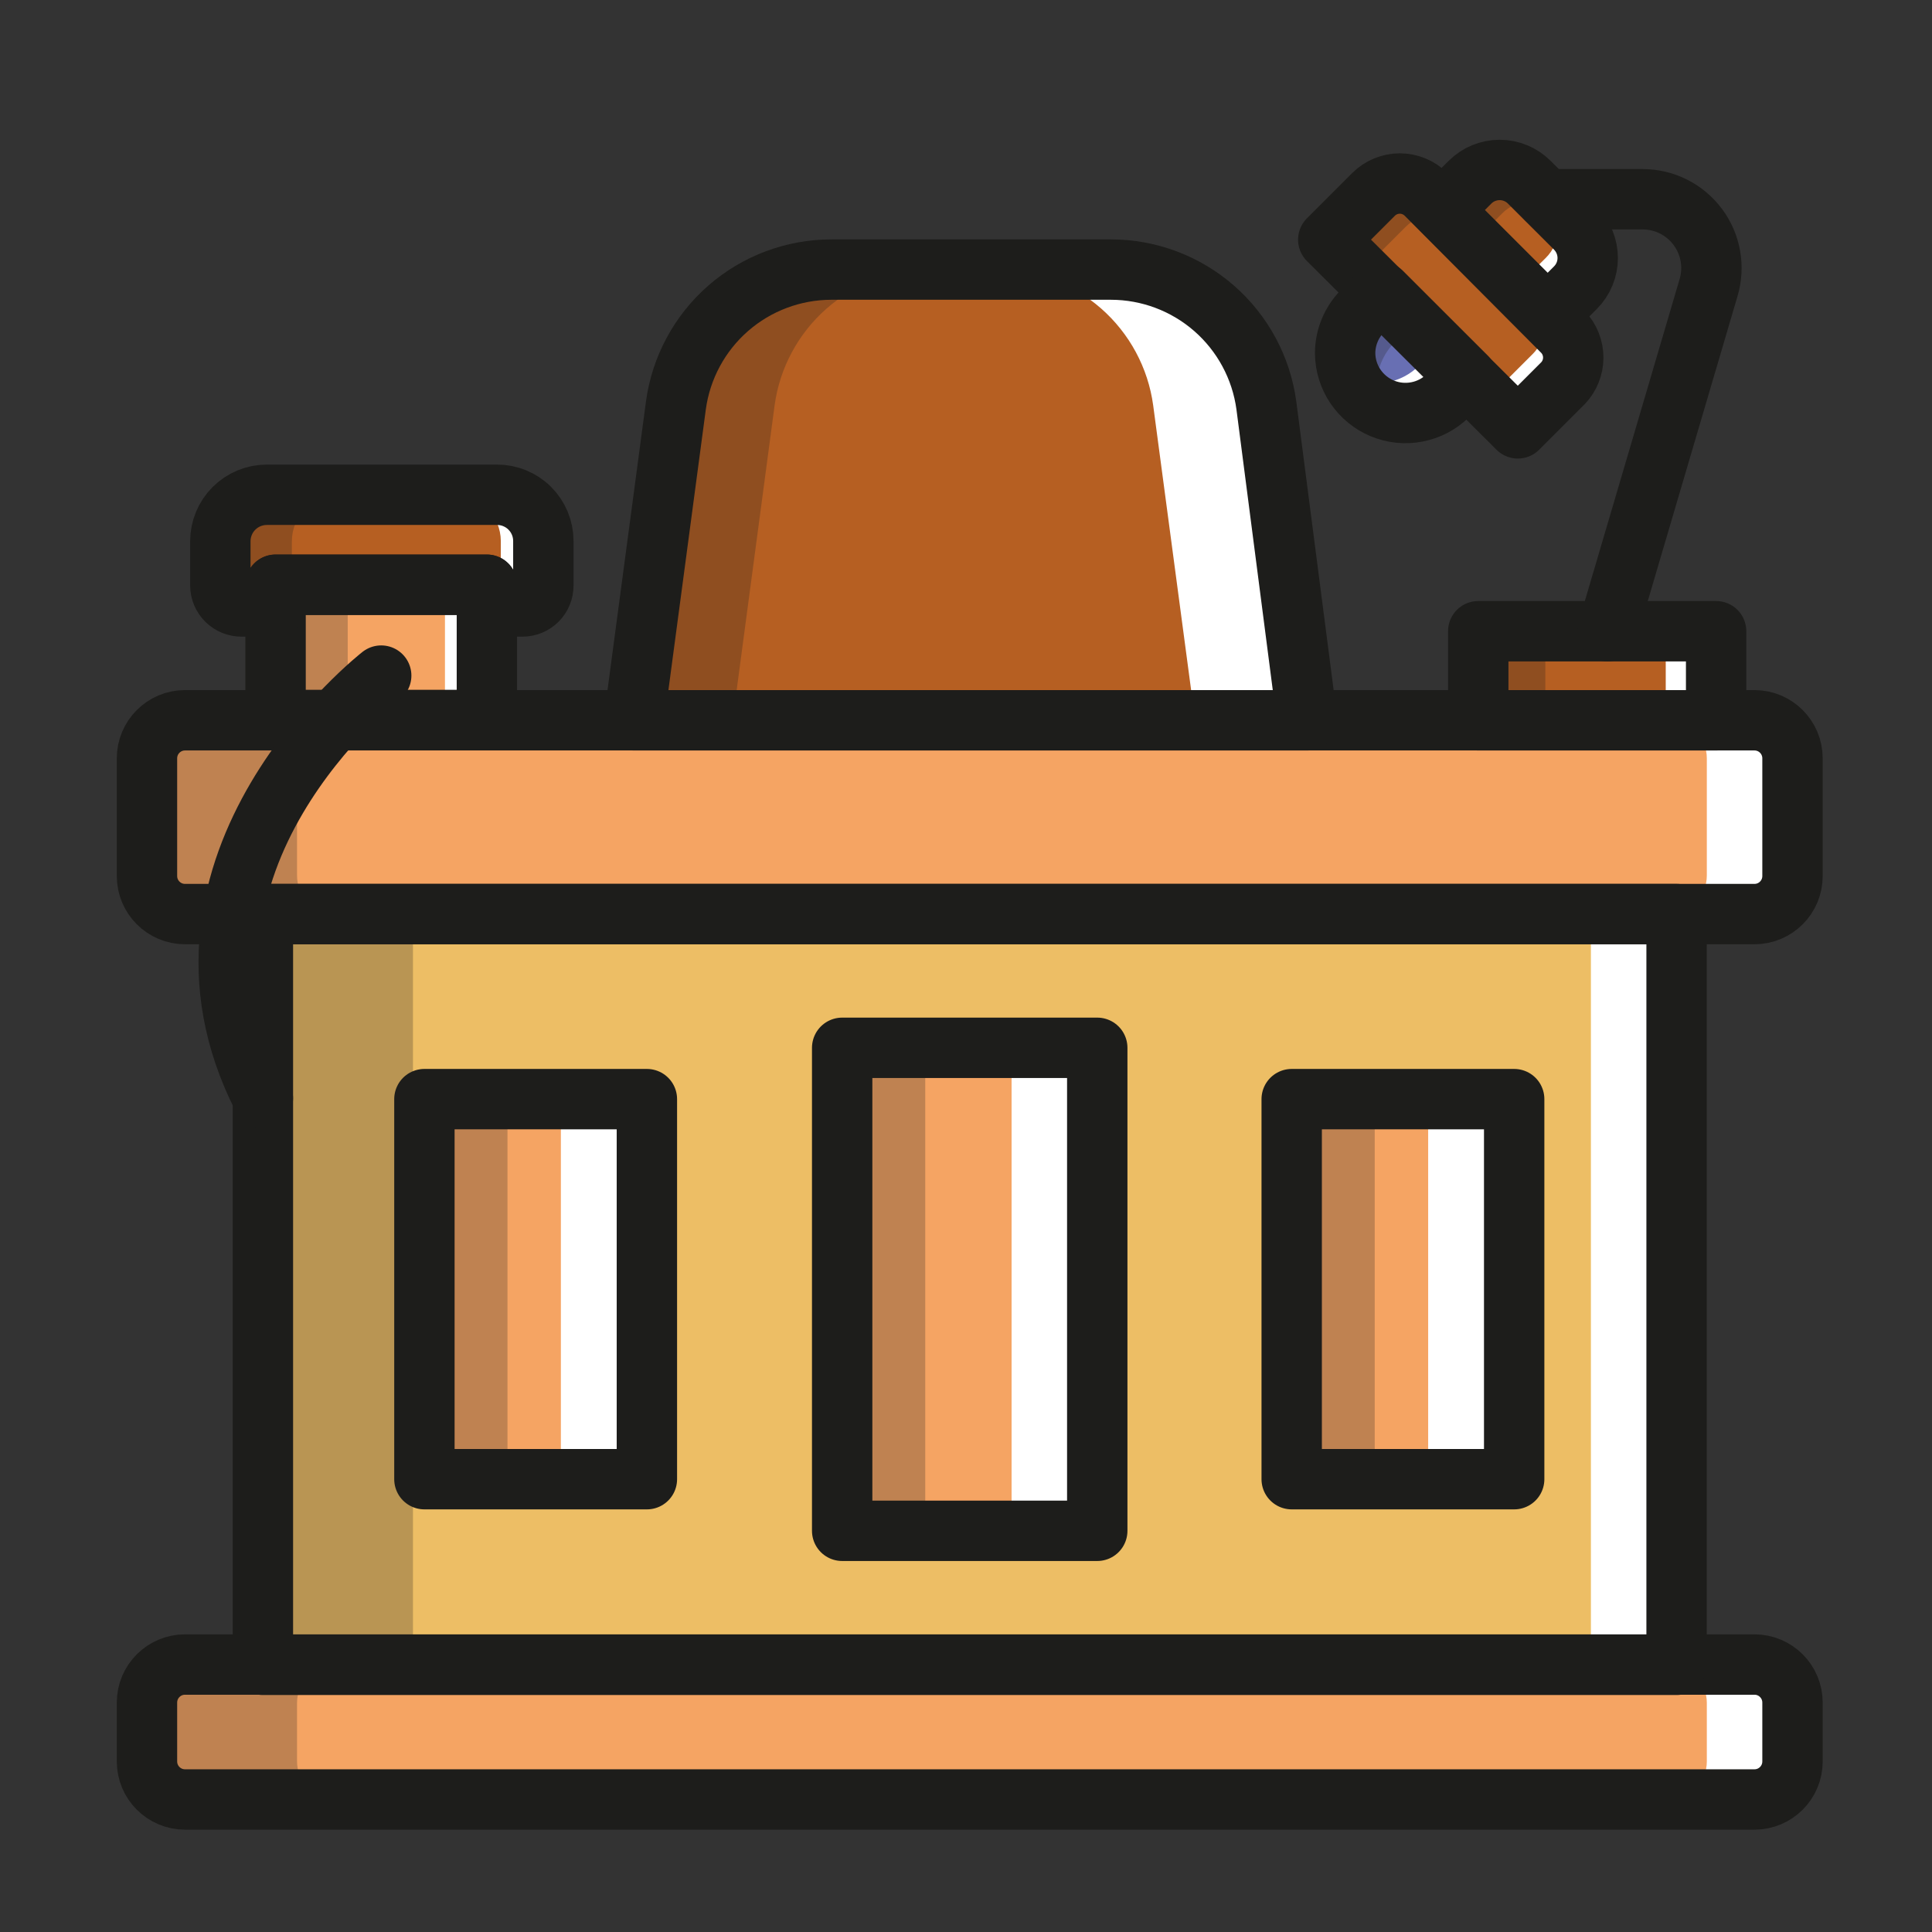 <svg width="64" height="64" viewBox="0 0 64 64" fill="none" xmlns="http://www.w3.org/2000/svg">
<rect x="0" y="0" width="64" height="64" fill="#333333" stroke="none"/>
<path d="M58.119 55.14H6.129C5.433 55.14 4.869 55.704 4.869 56.4V58.35C4.869 59.046 5.433 59.61 6.129 59.61H58.119C58.815 59.61 59.379 59.046 59.379 58.35V56.4C59.379 55.704 58.815 55.14 58.119 55.14Z" fill="#F5A463"/>
<path d="M58.119 23.86H6.129C5.433 23.86 4.869 24.424 4.869 25.12V29.02C4.869 29.716 5.433 30.28 6.129 30.28H58.119C58.815 30.28 59.379 29.716 59.379 29.02V25.12C59.379 24.424 58.815 23.86 58.119 23.86Z" fill="#F5A463"/>
<path d="M55.539 30.28H8.709V55.15H55.539V30.28Z" fill="#EDBE65"/>
<path d="M43.3 23.86H21L22.39 13.43C22.559 12.184 23.174 11.042 24.121 10.214C25.068 9.387 26.283 8.931 27.54 8.93H36.8C38.057 8.931 39.272 9.387 40.219 10.214C41.166 11.042 41.781 12.184 41.95 13.43L43.3 23.86Z" fill="#B65F22"/>
<path d="M36.348 34.71H27.898V50.71H36.348V34.71Z" fill="#F5A463"/>
<path d="M50.159 36.41H42.789V49H50.159V36.41Z" fill="#F5A463"/>
<path d="M21.429 36.41H14.059V49H21.429V36.41Z" fill="#F5A463"/>
<path d="M56.849 20.91H48.969V23.86H56.849V20.91Z" fill="#B65F22"/>
<path d="M51.78 12.69L50.28 14.19L44 7.94L45.5 6.44C45.614 6.326 45.75 6.235 45.899 6.173C46.048 6.111 46.208 6.079 46.37 6.079C46.532 6.079 46.692 6.111 46.841 6.173C46.99 6.235 47.126 6.326 47.24 6.44L51.78 11C51.996 11.228 52.116 11.531 52.116 11.845C52.116 12.159 51.996 12.462 51.78 12.69Z" fill="#B65F22"/>
<path d="M47.775 6.956L48.695 6.037C48.955 5.776 49.309 5.63 49.678 5.63C50.046 5.63 50.4 5.776 50.66 6.037L52.188 7.564C52.317 7.693 52.419 7.847 52.489 8.015C52.559 8.184 52.595 8.365 52.595 8.547C52.595 8.73 52.559 8.911 52.489 9.079C52.419 9.248 52.317 9.401 52.188 9.53L51.269 10.449L47.775 6.956Z" fill="#B65F22"/>
<path d="M51.238 6.6H54.418C54.773 6.601 55.122 6.684 55.439 6.844C55.755 7.003 56.031 7.235 56.242 7.519C56.454 7.803 56.596 8.133 56.658 8.482C56.72 8.831 56.699 9.19 56.598 9.53L53.248 20.91" stroke="#E5E4F2" stroke-miterlimit="10"/>
<path d="M48.579 12.49L47.959 13.11C47.678 13.385 47.324 13.571 46.938 13.645C46.553 13.72 46.155 13.68 45.792 13.529C45.43 13.379 45.12 13.125 44.9 12.8C44.681 12.475 44.562 12.092 44.559 11.7C44.561 11.175 44.769 10.673 45.139 10.3L45.769 9.68L48.579 12.49Z" fill="#686FB3"/>
<path d="M16.129 19.37H9.129V23.85H16.129V19.37Z" fill="#F5A463"/>
<path d="M17.999 17.92V19.4C17.999 19.583 17.926 19.759 17.797 19.888C17.667 20.017 17.492 20.09 17.309 20.09H16.129V19.37H9.129V20.09H7.999C7.815 20.09 7.638 20.018 7.507 19.889C7.376 19.759 7.301 19.584 7.299 19.4V17.93C7.299 17.522 7.461 17.13 7.75 16.841C8.039 16.552 8.43 16.39 8.839 16.39H16.459C16.661 16.389 16.861 16.427 17.047 16.504C17.234 16.58 17.404 16.692 17.547 16.835C17.69 16.977 17.804 17.146 17.881 17.332C17.959 17.518 17.999 17.718 17.999 17.92Z" fill="#B65F22"/>
<path d="M12.628 22.38C12.628 22.38 4.698 28.55 8.708 36.38" stroke="#E5E4F2" stroke-miterlimit="10"/>
<g style="mix-blend-mode:multiply" opacity="0.25">
<path d="M9.84 58.35V56.41C9.84 56.073 9.974 55.75 10.212 55.512C10.45 55.274 10.773 55.14 11.11 55.14H13.68V30.28H11.11C10.942 30.28 10.776 30.247 10.621 30.182C10.467 30.118 10.326 30.023 10.208 29.904C10.09 29.785 9.997 29.644 9.934 29.489C9.87 29.334 9.839 29.168 9.84 29V25.12C9.84 24.954 9.873 24.789 9.937 24.636C10.001 24.482 10.094 24.343 10.212 24.226C10.331 24.108 10.471 24.016 10.625 23.953C10.779 23.89 10.944 23.859 11.11 23.86H6.11C5.944 23.859 5.779 23.89 5.625 23.953C5.471 24.016 5.33 24.108 5.212 24.226C5.094 24.343 5.001 24.482 4.937 24.636C4.873 24.789 4.84 24.954 4.84 25.12V29C4.84 29.337 4.974 29.66 5.212 29.898C5.45 30.136 5.773 30.27 6.11 30.27H8.71V55.14H6.14C5.803 55.14 5.48 55.274 5.242 55.512C5.004 55.75 4.87 56.073 4.87 56.41V58.35C4.87 58.516 4.903 58.681 4.967 58.834C5.031 58.988 5.124 59.127 5.242 59.245C5.36 59.362 5.501 59.454 5.655 59.517C5.809 59.58 5.974 59.611 6.14 59.61H11.14C10.971 59.615 10.803 59.587 10.645 59.526C10.488 59.465 10.344 59.373 10.223 59.255C10.102 59.138 10.005 58.997 9.939 58.842C9.874 58.686 9.84 58.519 9.84 58.35Z" fill="#1D1D1B"/>
<path d="M30.77 8.93H27.5C26.243 8.931 25.028 9.387 24.081 10.214C23.134 11.042 22.519 12.184 22.35 13.43L21 23.86H24.27L25.66 13.43C25.828 12.191 26.438 11.054 27.376 10.227C28.315 9.401 29.52 8.94 30.77 8.93Z" fill="#1D1D1B"/>
<path d="M30.65 34.71H27.9V50.71H30.65V34.71Z" fill="#1D1D1B"/>
<path d="M45.539 36.41H42.789V49H45.539V36.41Z" fill="#1D1D1B"/>
<path d="M16.811 36.41H14.06V49H16.811V36.41Z" fill="#1D1D1B"/>
<path d="M51.191 20.91H48.971V23.86H51.191V20.91Z" fill="#1D1D1B"/>
<path d="M45.61 12.75C45.612 12.225 45.821 11.723 46.19 11.35L46.82 10.73L45.08 9L46.58 7.5C46.694 7.386 46.83 7.295 46.979 7.233C47.128 7.171 47.288 7.139 47.45 7.139C47.612 7.139 47.772 7.171 47.921 7.233C48.07 7.295 48.206 7.386 48.32 7.5L48.83 8.01L49.75 7.08C49.88 6.947 50.036 6.841 50.208 6.769C50.379 6.697 50.564 6.66 50.75 6.66C50.936 6.66 51.121 6.697 51.292 6.769C51.464 6.841 51.62 6.947 51.75 7.08L50.75 6.08C50.621 5.944 50.466 5.837 50.294 5.763C50.122 5.689 49.937 5.651 49.75 5.651C49.563 5.651 49.378 5.689 49.206 5.763C49.034 5.837 48.879 5.944 48.75 6.08L47.78 7L47.27 6.49C47.156 6.376 47.02 6.285 46.871 6.223C46.722 6.161 46.562 6.129 46.4 6.129C46.238 6.129 46.078 6.161 45.929 6.223C45.78 6.285 45.644 6.376 45.53 6.49L44 7.94L45.74 9.68L45.11 10.3C44.74 10.672 44.532 11.175 44.53 11.7C44.53 12.228 44.738 12.735 45.11 13.11C45.293 13.29 45.506 13.436 45.74 13.54C45.647 13.287 45.603 13.019 45.61 12.75Z" fill="#1D1D1B"/>
<path d="M10.359 20.09C10.176 20.09 10.001 20.017 9.871 19.888C9.742 19.759 9.669 19.583 9.669 19.4V17.93C9.669 17.728 9.709 17.527 9.787 17.341C9.864 17.154 9.977 16.984 10.12 16.841C10.263 16.698 10.433 16.585 10.62 16.507C10.807 16.43 11.007 16.39 11.209 16.39H8.819C8.411 16.39 8.019 16.552 7.73 16.841C7.442 17.13 7.279 17.522 7.279 17.93V19.4C7.282 19.584 7.357 19.759 7.488 19.889C7.619 20.018 7.795 20.09 7.979 20.09H9.129V23.85H11.519V20.09H10.359Z" fill="#1D1D1B"/>
</g>
<g style="mix-blend-mode:overlay">
<path d="M41.911 13.43C41.742 12.184 41.127 11.042 40.18 10.214C39.233 9.387 38.018 8.931 36.761 8.93H33.051C34.308 8.931 35.523 9.387 36.47 10.214C37.416 11.042 38.032 12.184 38.201 13.43L39.591 23.86H43.301L41.911 13.43Z" fill="white"/>
<path d="M58.121 30.28C58.289 30.28 58.455 30.247 58.609 30.182C58.764 30.118 58.905 30.023 59.023 29.904C59.141 29.785 59.234 29.644 59.297 29.489C59.361 29.334 59.392 29.168 59.391 29V25.12C59.391 24.954 59.358 24.789 59.294 24.636C59.23 24.482 59.137 24.343 59.019 24.226C58.901 24.108 58.76 24.016 58.606 23.953C58.452 23.89 58.288 23.859 58.121 23.86H55.271C55.438 23.859 55.602 23.89 55.756 23.953C55.91 24.016 56.05 24.108 56.169 24.226C56.287 24.343 56.38 24.482 56.444 24.636C56.508 24.789 56.541 24.954 56.541 25.12V29C56.541 29.337 56.407 29.66 56.169 29.898C55.931 30.136 55.608 30.27 55.271 30.27H52.701V55.14H55.271C55.608 55.14 55.931 55.274 56.169 55.512C56.407 55.75 56.541 56.073 56.541 56.41V58.35C56.541 58.516 56.508 58.681 56.444 58.834C56.38 58.988 56.287 59.127 56.169 59.245C56.05 59.362 55.91 59.454 55.756 59.517C55.602 59.58 55.438 59.611 55.271 59.61H58.121C58.288 59.611 58.452 59.58 58.606 59.517C58.76 59.454 58.901 59.362 59.019 59.245C59.137 59.127 59.23 58.988 59.294 58.834C59.358 58.681 59.391 58.516 59.391 58.35V56.41C59.391 56.073 59.257 55.75 59.019 55.512C58.781 55.274 58.458 55.14 58.121 55.14H55.551V30.28H58.121Z" fill="white"/>
<path d="M36.36 34.71H33.51V50.71H36.36V34.71Z" fill="white"/>
<path d="M50.16 36.41H47.31V49H50.16V36.41Z" fill="white"/>
<path d="M21.43 36.41H18.58V49H21.43V36.41Z" fill="white"/>
<path d="M56.85 20.91H55.18V23.86H56.85V20.91Z" fill="white"/>
<path d="M52.199 7.55L51.199 6.55C51.332 6.68 51.438 6.836 51.51 7.008C51.582 7.179 51.62 7.364 51.62 7.55C51.62 7.736 51.582 7.921 51.51 8.092C51.438 8.264 51.332 8.42 51.199 8.55L50.269 9.47L50.779 9.98C50.894 10.094 50.984 10.23 51.046 10.379C51.108 10.528 51.14 10.688 51.14 10.85C51.14 11.012 51.108 11.172 51.046 11.321C50.984 11.47 50.894 11.606 50.779 11.72L49.279 13.22L50.279 14.22L51.779 12.72C51.894 12.606 51.984 12.47 52.046 12.321C52.108 12.172 52.14 12.012 52.14 11.85C52.14 11.688 52.108 11.528 52.046 11.379C51.984 11.23 51.894 11.094 51.779 10.98L51.279 10.48L52.199 9.56C52.333 9.429 52.438 9.272 52.511 9.1C52.583 8.927 52.62 8.742 52.62 8.555C52.62 8.368 52.583 8.183 52.511 8.01C52.438 7.838 52.333 7.681 52.199 7.55Z" fill="white"/>
<path d="M46.999 12.12C46.712 12.404 46.345 12.595 45.947 12.666C45.548 12.738 45.138 12.687 44.77 12.52C44.904 12.812 45.106 13.067 45.36 13.264C45.613 13.461 45.91 13.594 46.226 13.652C46.542 13.71 46.867 13.691 47.174 13.596C47.481 13.502 47.761 13.335 47.989 13.11L48.609 12.49L47.609 11.49L46.999 12.12Z" fill="white"/>
<path d="M16.44 16.39H15.05C15.457 16.39 15.847 16.551 16.136 16.838C16.424 17.124 16.588 17.513 16.59 17.92V19.4C16.588 19.584 16.513 19.759 16.382 19.889C16.251 20.018 16.074 20.09 15.89 20.09H14.74V23.85H16.13V20.09H17.28C17.373 20.094 17.466 20.079 17.553 20.046C17.641 20.014 17.72 19.963 17.788 19.899C17.855 19.834 17.909 19.757 17.945 19.671C17.982 19.585 18 19.493 18 19.4V17.92C18 17.717 17.96 17.515 17.881 17.328C17.802 17.14 17.687 16.97 17.542 16.827C17.396 16.685 17.224 16.573 17.035 16.498C16.846 16.423 16.644 16.386 16.44 16.39Z" fill="white"/>
</g>
<path d="M58.119 55.14H6.129C5.433 55.14 4.869 55.704 4.869 56.4V58.35C4.869 59.046 5.433 59.61 6.129 59.61H58.119C58.815 59.61 59.379 59.046 59.379 58.35V56.4C59.379 55.704 58.815 55.14 58.119 55.14Z" stroke="#1D1D1B" stroke-width="2" stroke-linecap="round" stroke-linejoin="round"/>
<path d="M58.119 23.86H6.129C5.433 23.86 4.869 24.424 4.869 25.12V29.02C4.869 29.716 5.433 30.28 6.129 30.28H58.119C58.815 30.28 59.379 29.716 59.379 29.02V25.12C59.379 24.424 58.815 23.86 58.119 23.86Z" stroke="#1D1D1B" stroke-width="2" stroke-linecap="round" stroke-linejoin="round"/>
<path d="M55.539 30.28H8.709V55.15H55.539V30.28Z" stroke="#1D1D1B" stroke-width="2" stroke-linecap="round" stroke-linejoin="round"/>
<path d="M43.3 23.86H21L22.39 13.43C22.559 12.184 23.174 11.042 24.121 10.214C25.068 9.387 26.283 8.931 27.54 8.93H36.8C38.057 8.931 39.272 9.387 40.219 10.214C41.166 11.042 41.781 12.184 41.95 13.43L43.3 23.86Z" stroke="#1D1D1B" stroke-width="2" stroke-linecap="round" stroke-linejoin="round"/>
<path d="M36.348 34.71H27.898V50.71H36.348V34.71Z" stroke="#1D1D1B" stroke-width="2" stroke-linecap="round" stroke-linejoin="round"/>
<path d="M50.159 36.41H42.789V49H50.159V36.41Z" stroke="#1D1D1B" stroke-width="2" stroke-linecap="round" stroke-linejoin="round"/>
<path d="M21.429 36.41H14.059V49H21.429V36.41Z" stroke="#1D1D1B" stroke-width="2" stroke-linecap="round" stroke-linejoin="round"/>
<path d="M56.849 20.91H48.969V23.86H56.849V20.91Z" stroke="#1D1D1B" stroke-width="2" stroke-linecap="round" stroke-linejoin="round"/>
<path d="M51.78 12.69L50.28 14.19L44 7.94L45.5 6.44C45.614 6.326 45.75 6.235 45.899 6.173C46.048 6.111 46.208 6.079 46.37 6.079C46.532 6.079 46.692 6.111 46.841 6.173C46.99 6.235 47.126 6.326 47.24 6.44L51.78 11C51.996 11.228 52.116 11.531 52.116 11.845C52.116 12.159 51.996 12.462 51.78 12.69Z" stroke="#1D1D1B" stroke-width="2" stroke-linecap="round" stroke-linejoin="round"/>
<path d="M47.775 6.956L48.695 6.037C48.955 5.776 49.309 5.63 49.678 5.63C50.046 5.63 50.4 5.776 50.66 6.037L52.188 7.564C52.317 7.693 52.419 7.847 52.489 8.015C52.559 8.184 52.595 8.365 52.595 8.547C52.595 8.73 52.559 8.911 52.489 9.079C52.419 9.248 52.317 9.401 52.188 9.53L51.269 10.449L47.775 6.956Z" stroke="#1D1D1B" stroke-width="2" stroke-linecap="round" stroke-linejoin="round"/>
<path d="M51.238 6.6H54.418C54.773 6.601 55.122 6.684 55.439 6.844C55.755 7.003 56.031 7.235 56.242 7.519C56.454 7.803 56.596 8.133 56.658 8.482C56.72 8.831 56.699 9.19 56.598 9.53L53.248 20.91" stroke="#1D1D1B" stroke-width="2" stroke-linecap="round" stroke-linejoin="round"/>
<path d="M48.579 12.49L47.959 13.11C47.678 13.385 47.324 13.571 46.938 13.645C46.553 13.72 46.155 13.68 45.792 13.529C45.43 13.379 45.12 13.125 44.9 12.8C44.681 12.475 44.562 12.092 44.559 11.7C44.561 11.175 44.769 10.673 45.139 10.3L45.769 9.68L48.579 12.49Z" stroke="#1D1D1B" stroke-width="2" stroke-linecap="round" stroke-linejoin="round"/>
<path d="M16.129 19.37H9.129V23.85H16.129V19.37Z" stroke="#1D1D1B" stroke-width="2" stroke-linecap="round" stroke-linejoin="round"/>
<path d="M17.999 17.92V19.4C17.999 19.583 17.926 19.759 17.797 19.888C17.667 20.017 17.492 20.09 17.309 20.09H16.129V19.37H9.129V20.09H7.999C7.815 20.09 7.638 20.018 7.507 19.889C7.376 19.759 7.301 19.584 7.299 19.4V17.93C7.299 17.522 7.461 17.13 7.75 16.841C8.039 16.552 8.43 16.39 8.839 16.39H16.459C16.661 16.389 16.861 16.427 17.047 16.504C17.234 16.58 17.404 16.692 17.547 16.835C17.69 16.977 17.804 17.146 17.881 17.332C17.959 17.518 17.999 17.718 17.999 17.92Z" stroke="#1D1D1B" stroke-width="2" stroke-linecap="round" stroke-linejoin="round"/>
<path d="M12.628 22.38C12.628 22.38 4.698 28.55 8.708 36.38" stroke="#1D1D1B" stroke-width="2" stroke-linecap="round" stroke-linejoin="round"/>
</svg>
